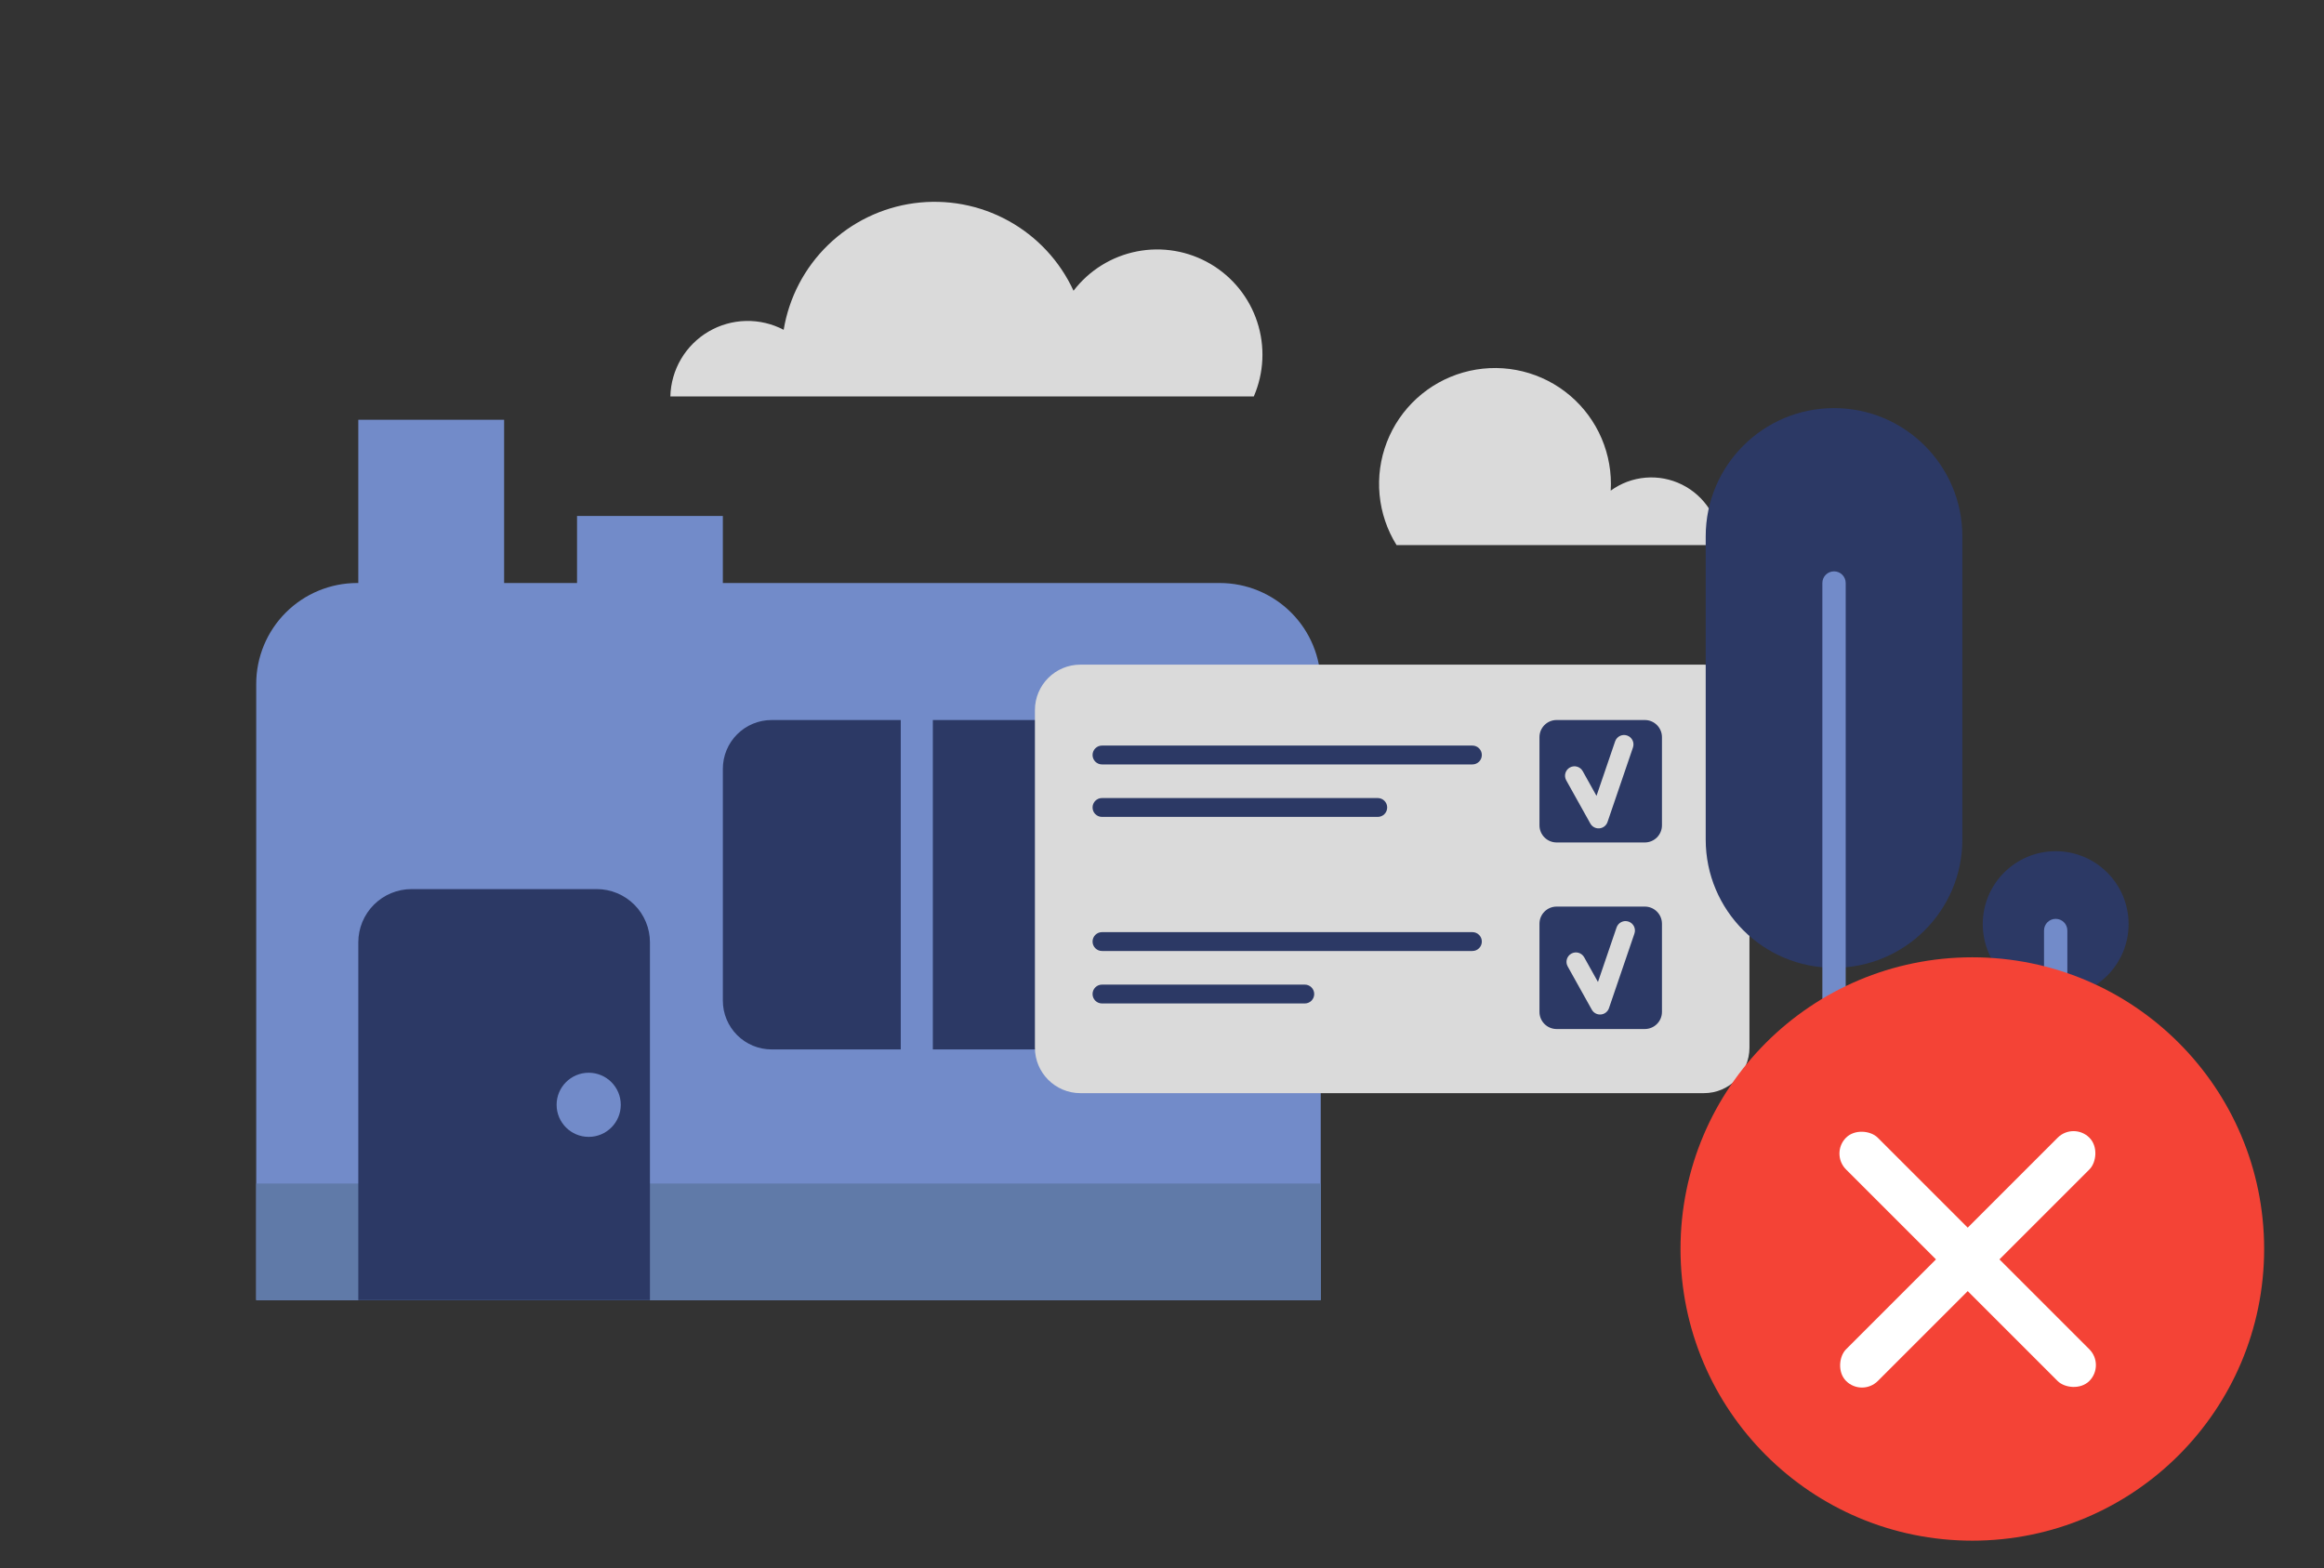 <svg width="363" height="245" viewBox="0 0 363 245" fill="none" xmlns="http://www.w3.org/2000/svg">
<rect x="0" y="0" width="363" height="245" fill="#333333" stroke="none"/>
<path d="M55.791 91.078H190.522C194.705 91.078 198.717 92.739 201.674 95.696C204.632 98.652 206.293 102.662 206.293 106.844V203.104H40.02V106.844C40.02 102.662 41.682 98.652 44.64 95.696C47.597 92.739 51.609 91.078 55.791 91.078Z" fill="#728BC9"/>
<path d="M268.703 85.158C268.667 83.188 268.091 81.265 267.038 79.599C265.985 77.933 264.494 76.588 262.729 75.71C260.964 74.832 258.992 74.455 257.028 74.62C255.063 74.786 253.182 75.487 251.588 76.647C251.588 76.301 251.62 75.95 251.62 75.6C251.621 72.797 250.971 70.034 249.721 67.525C248.472 65.017 246.657 62.833 244.419 61.145C242.182 59.458 239.583 58.312 236.827 57.799C234.072 57.286 231.235 57.42 228.54 58.189C225.844 58.959 223.365 60.343 221.296 62.233C219.227 64.124 217.625 66.468 216.617 69.083C215.608 71.697 215.221 74.51 215.485 77.299C215.749 80.089 216.657 82.779 218.138 85.158H268.703Z" fill="#DADADA"/>
<path d="M195.839 61.933C197.433 58.25 197.624 54.112 196.376 50.298C195.129 46.484 192.529 43.258 189.067 41.227C185.604 39.197 181.519 38.502 177.58 39.275C173.641 40.047 170.12 42.233 167.682 45.421C165.543 40.778 161.97 36.943 157.489 34.481C153.008 32.019 147.855 31.058 142.788 31.741C137.72 32.425 133.005 34.715 129.337 38.275C125.668 41.836 123.239 46.48 122.406 51.523C120.586 50.567 118.551 50.091 116.496 50.14C114.44 50.189 112.431 50.762 110.659 51.805C108.887 52.847 107.41 54.325 106.369 56.097C105.327 57.869 104.756 59.878 104.708 61.933H195.839Z" fill="#DADADA"/>
<path d="M206.293 184.889H40.02V203.104H206.293V184.889Z" fill="#607AA8"/>
<path d="M78.742 65.576H55.965V93.81H78.742V65.576Z" fill="#728BC9"/>
<path d="M64.288 138.894H93.201C95.407 138.895 97.523 139.772 99.083 141.333C100.643 142.893 101.519 145.008 101.519 147.214V203.104H55.965V147.214C55.965 145.007 56.842 142.891 58.403 141.331C59.963 139.771 62.08 138.894 64.288 138.894Z" fill="#2C3965"/>
<path d="M112.907 80.604H90.13V108.838H112.907V80.604Z" fill="#728BC9"/>
<path d="M120.528 112.481H140.695V163.941H120.528C118.507 163.941 116.569 163.138 115.139 161.709C113.71 160.28 112.907 158.342 112.907 156.322V120.1C112.907 119.1 113.104 118.109 113.487 117.185C113.87 116.26 114.432 115.42 115.139 114.713C115.847 114.005 116.687 113.444 117.612 113.061C118.537 112.679 119.528 112.481 120.528 112.481Z" fill="#2C3965"/>
<path d="M165.873 163.94H145.706V112.481H165.873C167.894 112.481 169.833 113.284 171.262 114.713C172.691 116.142 173.494 118.079 173.494 120.1V156.322C173.494 157.322 173.297 158.313 172.914 159.237C172.531 160.162 171.97 161.002 171.262 161.709C170.554 162.416 169.714 162.978 168.789 163.36C167.865 163.743 166.874 163.94 165.873 163.94Z" fill="#2C3965"/>
<path d="M91.952 177.602C94.72 177.602 96.963 175.359 96.963 172.593C96.963 169.826 94.72 167.583 91.952 167.583C89.185 167.583 86.941 169.826 86.941 172.593C86.941 175.359 89.185 177.602 91.952 177.602Z" fill="#728BC9"/>
<path d="M266.152 103.829H168.757C164.832 103.829 161.65 107.01 161.65 110.933V163.667C161.65 167.591 164.832 170.771 168.757 170.771H266.152C270.077 170.771 273.258 167.591 273.258 163.667V110.933C273.258 107.01 270.077 103.829 266.152 103.829Z" fill="#DADADA"/>
<path fill-rule="evenodd" clip-rule="evenodd" d="M170.654 147.091C170.654 146.277 171.314 145.618 172.128 145.618H229.982C230.796 145.618 231.456 146.277 231.456 147.091C231.456 147.904 230.796 148.564 229.982 148.564H172.128C171.314 148.564 170.654 147.904 170.654 147.091Z" fill="#2C3965"/>
<path fill-rule="evenodd" clip-rule="evenodd" d="M170.654 155.288C170.654 154.475 171.314 153.815 172.128 153.815H203.802C204.616 153.815 205.275 154.475 205.275 155.288C205.275 156.102 204.616 156.761 203.802 156.761H172.128C171.314 156.761 170.654 156.102 170.654 155.288Z" fill="#2C3965"/>
<path fill-rule="evenodd" clip-rule="evenodd" d="M170.654 117.946C170.654 117.133 171.314 116.473 172.128 116.473H229.982C230.796 116.473 231.456 117.133 231.456 117.946C231.456 118.76 230.796 119.419 229.982 119.419H172.128C171.314 119.419 170.654 118.76 170.654 117.946Z" fill="#2C3965"/>
<path fill-rule="evenodd" clip-rule="evenodd" d="M170.654 126.143C170.654 125.329 171.314 124.67 172.128 124.67H215.199C216.013 124.67 216.673 125.329 216.673 126.143C216.673 126.957 216.013 127.616 215.199 127.616H172.128C171.314 127.616 170.654 126.957 170.654 126.143Z" fill="#2C3965"/>
<path d="M256.913 112.481H243.138C241.658 112.481 240.459 113.68 240.459 115.159V128.93C240.459 130.409 241.658 131.608 243.138 131.608H256.913C258.393 131.608 259.592 130.409 259.592 128.93V115.159C259.592 113.68 258.393 112.481 256.913 112.481Z" fill="#2C3965"/>
<path d="M256.913 141.626H243.138C241.658 141.626 240.459 142.825 240.459 144.304V158.075C240.459 159.554 241.658 160.753 243.138 160.753H256.913C258.393 160.753 259.592 159.554 259.592 158.075V144.304C259.592 142.825 258.393 141.626 256.913 141.626Z" fill="#2C3965"/>
<path fill-rule="evenodd" clip-rule="evenodd" d="M254.146 114.899C254.917 115.162 255.328 115.999 255.065 116.769L251.088 128.413C250.9 128.964 250.405 129.352 249.826 129.404C249.246 129.457 248.69 129.163 248.406 128.655L244.639 121.901C244.243 121.191 244.498 120.293 245.208 119.897C245.919 119.501 246.817 119.756 247.213 120.466L249.368 124.33L252.276 115.817C252.539 115.047 253.376 114.636 254.146 114.899Z" fill="#DADADA"/>
<path fill-rule="evenodd" clip-rule="evenodd" d="M254.374 143.971C255.144 144.234 255.556 145.071 255.293 145.841L251.316 157.49C251.128 158.041 250.633 158.429 250.053 158.481C249.474 158.534 248.917 158.24 248.634 157.732L244.867 150.978C244.47 150.268 244.725 149.37 245.436 148.974C246.147 148.578 247.044 148.833 247.441 149.543L249.596 153.406L252.503 144.889C252.766 144.119 253.604 143.708 254.374 143.971Z" fill="#DADADA"/>
<path d="M321.09 155.744C327.379 155.744 332.478 150.646 332.478 144.359C332.478 138.071 327.379 132.974 321.09 132.974C314.8 132.974 309.701 138.071 309.701 144.359C309.701 150.646 314.8 155.744 321.09 155.744Z" fill="#2C3965"/>
<path d="M306.513 83.792C306.513 72.726 297.539 63.755 286.469 63.755C275.399 63.755 266.425 72.726 266.425 83.792V131.153C266.425 142.219 275.399 151.19 286.469 151.19C297.539 151.19 306.513 142.219 306.513 131.153V83.792Z" fill="#2C3965"/>
<path fill-rule="evenodd" clip-rule="evenodd" d="M286.469 89.256C287.475 89.256 288.291 90.072 288.291 91.078V203.104C288.291 204.11 287.475 204.925 286.469 204.925C285.462 204.925 284.646 204.11 284.646 203.104V91.078C284.646 90.072 285.462 89.256 286.469 89.256Z" fill="#728BC9"/>
<path fill-rule="evenodd" clip-rule="evenodd" d="M321.09 143.543C322.096 143.543 322.912 144.359 322.912 145.365V155.902C322.912 155.902 322.912 155.903 322.912 155.903C322.913 157.915 322.517 159.908 321.746 161.767C320.976 163.627 319.847 165.317 318.424 166.74C317 168.163 315.31 169.292 313.45 170.062C311.59 170.831 309.596 171.227 307.583 171.227C307.583 171.227 307.583 171.227 307.582 171.227H286.469C285.462 171.227 284.646 170.411 284.646 169.405C284.646 168.399 285.462 167.584 286.469 167.584H307.584C309.118 167.584 310.638 167.282 312.056 166.695C313.473 166.109 314.762 165.248 315.847 164.164C316.932 163.079 317.792 161.791 318.379 160.374C318.966 158.956 319.268 157.437 319.268 155.903V145.365C319.268 144.359 320.083 143.543 321.09 143.543Z" fill="#728BC9"/>
<ellipse cx="308.069" cy="195.116" rx="45.581" ry="45.566" fill="#F44336"/>
<rect width="7.011" height="53.754" rx="3.506" transform="matrix(0.707 -0.707 0.707 0.707 285.862 180.21)" fill="white"/>
<rect width="7.011" height="53.754" rx="3.506" transform="matrix(0.707 0.707 -0.707 0.707 323.879 175.254)" fill="white"/>
</svg>
